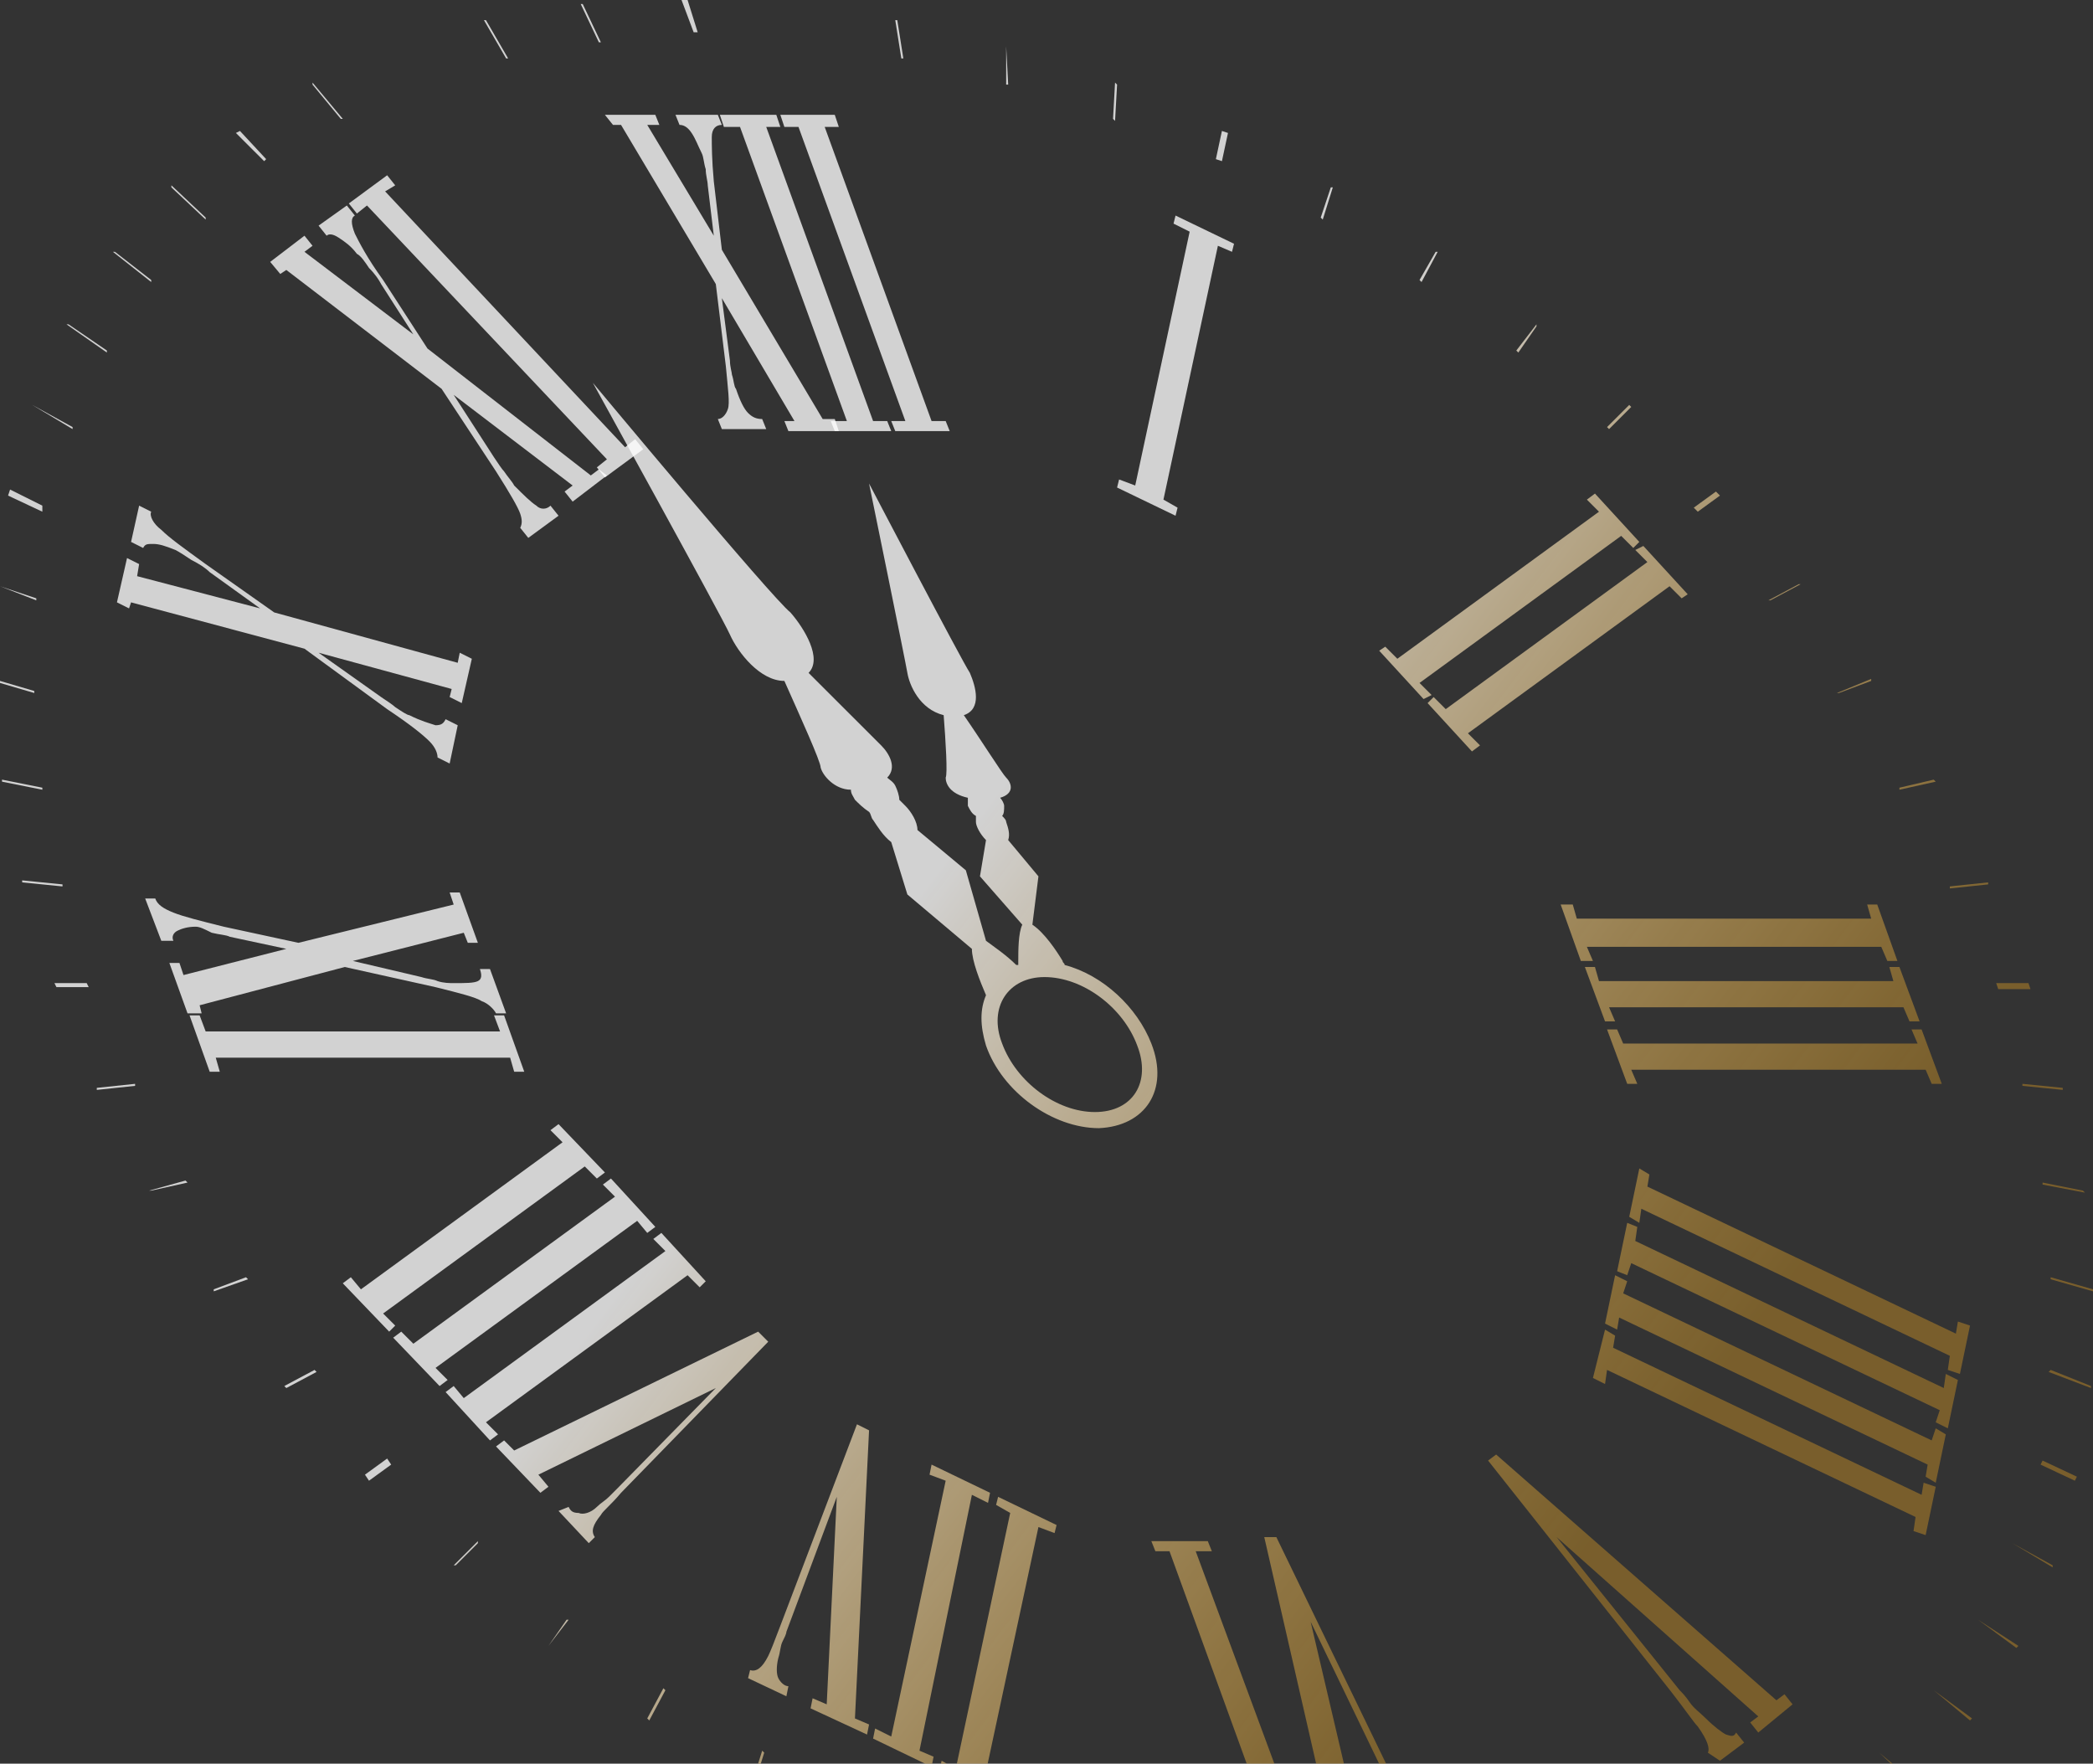 <svg width="699" height="589" viewBox="0 0 699 589" fill="none" xmlns="http://www.w3.org/2000/svg">
<rect x="0" y="0" width="699" height="589" fill="#333333" stroke="none"/>
<g clip-path="url(#clip0_255_3480)">
<path fill-rule="evenodd" clip-rule="evenodd" d="M570.379 585.337C571.052 583.992 570.379 581.301 567.012 576.591C565.665 575.245 562.971 571.209 558.257 565.153L496.977 487.781L499.67 485.763L593.275 567.845L595.968 565.826L598.662 569.19L587.214 578.609L584.52 575.245L587.214 573.227L519.873 513.348L560.951 564.481C561.624 565.153 562.971 566.499 564.318 568.517C565.665 570.536 567.685 571.881 569.705 573.9C572.399 576.591 575.092 578.609 576.439 579.282C578.459 579.955 579.133 579.955 579.806 578.609L582.5 581.973L574.419 588.029L570.379 585.337Z" fill="url(#paint0_linear_255_3480)" fill-opacity="0.78"/>
<path fill-rule="evenodd" clip-rule="evenodd" d="M280.139 143.98H263.303L261.957 140.616H265.324L241.081 99.575L243.775 120.431C243.775 122.45 244.448 124.468 244.448 125.141C245.121 127.16 245.121 129.178 245.795 129.851C247.142 133.888 248.488 136.579 249.835 137.924C251.182 139.27 252.529 139.943 254.549 139.943L255.896 143.307H241.081L239.734 139.943C241.081 139.943 242.428 138.597 243.101 136.579C243.775 134.56 243.101 129.851 242.428 122.45L239.061 94.865L207.41 41.714H204.717L202.023 38.35H218.858L220.205 41.714H216.165L238.387 78.718L236.367 61.898C236.367 60.552 235.694 58.534 235.694 56.515C235.02 54.497 235.02 52.478 234.347 51.133C233 48.442 232.327 46.423 230.98 44.405C229.633 42.386 228.286 41.714 226.939 41.714L225.592 38.35H239.734L241.081 41.714C239.061 41.714 237.714 43.059 237.714 45.751C237.714 48.442 237.714 53.151 238.387 60.552L241.081 83.427L274.751 139.943H278.792L280.139 143.98Z" fill="url(#paint1_linear_255_3480)" fill-opacity="0.78"/>
<path fill-rule="evenodd" clip-rule="evenodd" d="M157.578 220.006L154.211 234.808L150.171 232.789L150.844 230.098L106.399 217.988L127.275 232.789C129.295 234.135 131.315 235.481 131.988 236.153C134.009 237.499 136.029 238.845 136.702 238.845C140.743 240.863 143.436 241.536 145.457 242.209C147.477 242.209 148.15 241.536 148.824 240.19L152.864 242.209L150.171 254.992L146.13 252.973C146.13 251.628 145.457 249.609 143.436 247.591C141.416 245.573 137.376 242.209 129.295 236.826L101.685 216.642L43.772 201.168L43.098 203.186L39.058 201.168L42.425 186.366L46.465 188.384L45.792 192.421L86.87 203.186L70.035 191.076C68.688 189.73 66.668 188.384 63.974 187.039C61.954 185.693 59.934 184.348 58.587 183.675C55.22 182.329 53.199 181.656 51.179 181.656C49.159 181.656 48.486 181.656 47.812 183.002L43.772 180.984L46.465 168.873L50.506 170.892C49.832 172.237 51.179 174.928 53.873 176.947C56.566 179.638 61.28 183.002 68.688 188.384L91.584 204.532L152.864 221.352L153.538 217.988L157.578 220.006Z" fill="url(#paint2_linear_255_3480)" fill-opacity="0.78"/>
<path fill-rule="evenodd" clip-rule="evenodd" d="M297.647 143.98H278.792L277.445 140.616H282.832L247.142 42.386H241.754L240.408 38.35H259.263L260.61 42.386H255.896L291.587 140.616H296.301L297.647 143.98Z" fill="url(#paint3_linear_255_3480)" fill-opacity="0.78"/>
<path fill-rule="evenodd" clip-rule="evenodd" d="M202.697 158.781L191.249 167.528L188.555 164.164L191.249 162.145L151.517 131.869L164.986 152.726C166.332 154.744 167.679 156.763 168.353 157.436C169.699 159.454 171.046 160.8 171.72 162.145C175.087 165.509 177.107 167.528 179.127 168.873C180.474 170.219 182.494 170.219 183.841 168.873L186.535 172.237L176.434 179.638L173.74 176.274C174.413 174.928 174.413 173.583 173.74 171.564C173.066 169.546 170.373 164.836 165.659 157.436L147.477 129.851L95.624 90.155L93.604 91.501L90.237 87.464L101.685 78.718L104.379 82.082L101.685 84.1L138.049 111.685L127.275 94.865C126.601 93.519 125.254 91.501 123.234 89.483C121.887 87.464 120.54 85.446 119.194 84.773C117.173 82.082 115.153 80.736 113.133 79.391C111.113 78.045 109.766 78.045 109.092 78.718L106.399 75.354L115.827 68.626L118.52 71.99C117.173 72.663 117.173 74.681 118.52 78.045C119.867 80.736 122.561 86.119 127.948 93.519L142.763 116.395L197.309 158.781L200.003 156.763L202.697 158.781Z" fill="url(#paint4_linear_255_3480)" fill-opacity="0.78"/>
<path fill-rule="evenodd" clip-rule="evenodd" d="M214.818 150.035L202.023 159.454L199.329 156.09L202.697 153.399L122.561 68.626L119.194 71.317L116.5 67.953L129.295 58.534L131.988 61.898L128.621 63.916L208.757 149.362L212.124 146.671L214.818 150.035Z" fill="url(#paint5_linear_255_3480)" fill-opacity="0.78"/>
<path fill-rule="evenodd" clip-rule="evenodd" d="M317.176 143.98H298.994L297.647 140.616H302.361L266.671 42.386H261.957L260.61 38.35H278.792L280.139 42.386H275.425L311.116 140.616H315.829L317.176 143.98Z" fill="url(#paint6_linear_255_3480)" fill-opacity="0.78"/>
<path fill-rule="evenodd" clip-rule="evenodd" d="M475.428 233.462L460.613 217.315L462.633 215.969L466.673 220.006L534.014 170.892L529.974 166.855L532.668 164.836L547.483 180.984L545.462 183.002L541.422 178.965L474.081 228.08L478.121 232.117L475.428 233.462Z" fill="url(#paint7_linear_255_3480)" fill-opacity="0.78"/>
<path fill-rule="evenodd" clip-rule="evenodd" d="M491.59 250.955L476.775 234.808L478.795 232.789L482.835 236.826L550.176 187.712L546.136 183.675L548.829 182.329L563.644 198.476L561.624 199.822L557.584 195.785L490.243 244.9L494.283 248.937L491.59 250.955Z" fill="url(#paint8_linear_255_3480)" fill-opacity="0.78"/>
<path fill-rule="evenodd" clip-rule="evenodd" d="M392.598 172.237L373.069 162.818L373.743 160.127L379.13 162.145L397.312 77.372L391.925 74.681L392.598 71.99L412.127 81.409L411.454 84.1L406.74 82.082L388.558 166.855L393.272 169.546L392.598 172.237Z" fill="url(#paint9_linear_255_3480)" fill-opacity="0.78"/>
<path fill-rule="evenodd" clip-rule="evenodd" d="M403.373 514.693H384.517L385.864 518.057H390.578L426.269 616.286H421.555L422.902 619.65H441.757L440.41 616.286H435.697L399.332 518.057H404.72L403.373 514.693Z" fill="url(#paint10_linear_255_3480)" fill-opacity="0.78"/>
<path fill-rule="evenodd" clip-rule="evenodd" d="M479.468 616.286C477.448 616.286 475.428 613.595 472.734 608.885C472.061 607.54 470.04 603.503 466.673 596.775L426.269 513.348H422.228L445.798 616.286H441.757L443.104 619.65H461.286L459.939 616.286H455.225L437.717 541.605L464.653 597.448C465.327 598.121 466 599.466 466.673 601.485C467.347 603.503 468.02 605.521 469.367 607.54C470.714 610.904 470.714 613.595 470.04 614.941C469.367 616.286 468.694 616.959 467.347 616.286L468.694 619.65H480.815L479.468 616.286Z" fill="url(#paint11_linear_255_3480)" fill-opacity="0.78"/>
<path fill-rule="evenodd" clip-rule="evenodd" d="M641.76 343.802L648.494 361.967H645.127L643.107 357.258H544.789L546.809 361.967H543.442L536.708 343.802H540.075L542.095 348.511H640.413L638.393 343.802H641.76Z" fill="url(#paint12_linear_255_3480)" fill-opacity="0.78"/>
<path fill-rule="evenodd" clip-rule="evenodd" d="M634.353 322.945L641.087 341.11H637.72L635.699 336.401H537.381L539.402 341.11H536.035L529.301 322.945H532.668L534.014 327.654H632.332L630.985 322.945H634.353Z" fill="url(#paint13_linear_255_3480)" fill-opacity="0.78"/>
<path fill-rule="evenodd" clip-rule="evenodd" d="M626.945 302.088L633.679 320.926H630.312L628.292 316.217H529.974L531.994 320.926H527.954L521.22 302.088H525.26L526.607 306.798H624.925L623.578 302.088H626.945Z" fill="url(#paint14_linear_255_3480)" fill-opacity="0.78"/>
<path fill-rule="evenodd" clip-rule="evenodd" d="M544.116 406.372L547.483 390.225L550.85 392.243L550.176 396.28L653.208 445.395L653.881 441.358L657.922 442.703L654.555 458.851L650.514 457.505L651.188 452.796L548.156 403.681L547.483 408.391L544.116 406.372Z" fill="url(#paint15_linear_255_3480)" fill-opacity="0.78"/>
<path fill-rule="evenodd" clip-rule="evenodd" d="M540.075 424.538L543.442 408.391L546.809 409.736L546.136 414.446L649.168 463.56L649.841 458.851L653.881 460.869L650.514 477.016L646.474 474.998L647.821 470.961L544.789 421.847L543.442 425.883L540.075 424.538Z" fill="url(#paint16_linear_255_3480)" fill-opacity="0.78"/>
<path fill-rule="evenodd" clip-rule="evenodd" d="M536.035 442.031L539.402 425.883L543.442 427.902L542.095 431.939L645.127 481.053L646.474 477.016L649.841 479.035L646.474 495.182L643.107 493.164L643.78 489.127L540.749 440.012L540.075 444.049L536.035 442.031Z" fill="url(#paint17_linear_255_3480)" fill-opacity="0.78"/>
<path fill-rule="evenodd" clip-rule="evenodd" d="M531.994 460.196L536.035 444.049L539.402 446.067L538.728 450.104L641.76 499.219L642.434 495.182L646.474 496.528L643.107 512.675L639.066 511.329L639.74 506.62L536.708 457.505L536.035 462.215L531.994 460.196Z" fill="url(#paint18_linear_255_3480)" fill-opacity="0.78"/>
<path fill-rule="evenodd" clip-rule="evenodd" d="M168.353 339.092L175.087 357.93H171.72L170.373 353.221H72.055L73.402 357.93H70.035L63.301 339.092H66.668L68.688 344.474H167.006L164.986 339.092H168.353Z" fill="url(#paint19_linear_255_3480)" fill-opacity="0.78"/>
<path fill-rule="evenodd" clip-rule="evenodd" d="M153.538 298.051L159.598 314.871H156.231L154.884 311.507L117.847 320.926L140.743 326.309C142.763 326.982 144.783 326.982 146.13 327.654C148.15 328.327 150.171 328.327 151.517 328.327C155.558 328.327 158.251 328.327 159.598 327.654C160.945 326.982 160.945 325.636 160.272 323.618H163.639L169.026 338.419H165.659C164.986 337.074 162.965 335.055 160.945 334.382C158.925 333.037 153.538 331.691 145.457 329.673L115.153 322.945L66.668 335.728L67.341 338.419H62.627L56.566 321.599H59.934L61.28 325.636L95.624 316.89L76.769 312.853C75.422 312.18 73.402 312.18 70.708 311.507C68.014 310.162 66.668 309.489 65.321 309.489C62.627 309.489 60.607 310.162 59.26 310.834C57.913 311.507 57.24 312.853 57.913 314.198H53.873L48.486 300.07H51.853C52.526 302.088 54.546 303.434 57.913 304.779C61.28 306.125 66.668 307.47 74.749 309.489L99.665 314.871L151.517 302.088L150.171 298.051H153.538Z" fill="url(#paint20_linear_255_3480)" fill-opacity="0.78"/>
<path fill-rule="evenodd" clip-rule="evenodd" d="M202.023 391.571L186.535 375.423L183.841 377.442L187.881 381.479L120.54 430.593L117.173 426.556L114.48 428.575L129.968 444.722L131.988 442.704L127.948 438.667L195.289 389.552L199.329 393.589L202.023 391.571Z" fill="url(#paint21_linear_255_3480)" fill-opacity="0.78"/>
<path fill-rule="evenodd" clip-rule="evenodd" d="M218.858 409.736L204.043 393.589L201.35 395.607L205.39 399.644L138.049 448.759L134.009 444.722L131.315 446.74L146.803 462.888L149.497 460.869L145.457 456.832L212.798 407.718L216.165 411.755L218.858 409.736Z" fill="url(#paint22_linear_255_3480)" fill-opacity="0.78"/>
<path fill-rule="evenodd" clip-rule="evenodd" d="M235.694 427.902L220.879 411.755L218.185 413.773L222.225 417.81L154.884 466.924L151.517 462.888L148.824 464.906L163.639 481.053L166.332 479.035L162.292 474.998L229.633 425.883L233.673 429.92L235.694 427.902Z" fill="url(#paint23_linear_255_3480)" fill-opacity="0.78"/>
<path fill-rule="evenodd" clip-rule="evenodd" d="M198.656 513.348C197.309 511.329 197.983 509.311 200.676 505.947C201.35 504.601 204.043 502.583 207.41 498.546L256.569 448.086L253.202 444.722L171.72 484.417L168.353 481.053L165.659 483.072L180.474 498.546L183.168 496.528L179.801 492.491L239.061 463.56L206.064 497.2C205.39 497.873 204.717 498.546 203.37 499.892C202.023 501.237 200.676 501.91 199.329 503.256C197.309 505.274 194.616 505.947 193.269 505.274C191.249 505.274 190.575 504.601 189.902 503.256L186.535 504.601L196.636 515.366L198.656 513.348Z" fill="url(#paint24_linear_255_3480)" fill-opacity="0.78"/>
<path fill-rule="evenodd" clip-rule="evenodd" d="M333.338 499.892L352.867 509.311L352.194 512.002L346.806 509.984L328.624 594.757L334.012 597.448L333.338 600.139L313.809 590.72L314.483 588.029L319.197 590.72L337.379 505.274L332.665 502.583L333.338 499.892Z" fill="url(#paint25_linear_255_3480)" fill-opacity="0.78"/>
<path fill-rule="evenodd" clip-rule="evenodd" d="M311.116 489.127L330.645 498.546L329.971 501.91L324.584 499.219L307.075 584.665L311.789 586.683L311.116 590.047L291.587 580.628L292.26 577.264L297.647 579.955L315.829 494.509L310.442 492.491L311.116 489.127Z" fill="url(#paint26_linear_255_3480)" fill-opacity="0.78"/>
<path fill-rule="evenodd" clip-rule="evenodd" d="M250.509 557.753C252.529 558.425 254.549 557.08 256.569 553.043C257.243 551.697 258.59 548.333 260.61 542.951L286.199 475.671L290.24 477.689L285.526 573.9L290.24 575.918L289.566 579.282L270.711 570.536L271.384 567.172L276.098 569.19L279.465 499.892L262.63 544.969C262.63 545.642 261.957 546.988 261.283 548.333C260.61 549.679 260.61 551.697 259.936 553.716C259.263 556.407 259.263 559.098 259.936 560.444C260.61 561.789 261.957 563.135 263.303 563.135L262.63 566.499L249.835 560.444L250.509 557.753Z" fill="url(#paint27_linear_255_3480)" fill-opacity="0.78"/>
<path d="M200.676 14.129H200.003L193.942 1.346H194.616L200.676 14.129Z" fill="url(#paint28_linear_255_3480)" fill-opacity="0.78"/>
<path d="M169.699 19.511H169.026L161.618 6.728H162.292L169.699 19.511Z" fill="url(#paint29_linear_255_3480)" fill-opacity="0.78"/>
<path d="M114.48 39.695H113.806L104.379 28.258V27.585L114.48 39.695Z" fill="url(#paint30_linear_255_3480)" fill-opacity="0.78"/>
<path d="M68.688 72.663V73.335L57.24 62.571V61.898L68.688 72.663Z" fill="url(#paint31_linear_255_3480)" fill-opacity="0.78"/>
<path d="M50.506 93.519V94.192L37.711 84.1H38.384L50.506 93.519Z" fill="url(#paint32_linear_255_3480)" fill-opacity="0.78"/>
<path d="M35.691 117.067V117.74L22.223 108.321H22.896L35.691 117.067Z" fill="url(#paint33_linear_255_3480)" fill-opacity="0.78"/>
<path d="M24.243 142.634V143.307L10.775 135.233L24.243 142.634Z" fill="url(#paint34_linear_255_3480)" fill-opacity="0.78"/>
<path d="M0 195.785L12.121 200.495V199.822L0 195.785Z" fill="url(#paint35_linear_255_3480)" fill-opacity="0.78"/>
<path d="M0 228.08L11.448 231.444V230.771L0 227.407V228.08Z" fill="url(#paint36_linear_255_3480)" fill-opacity="0.78"/>
<path d="M14.142 263.065V263.738L0.673 261.047V260.374L14.142 263.065Z" fill="url(#paint37_linear_255_3480)" fill-opacity="0.78"/>
<path d="M20.876 295.36V296.033L7.408 294.687V294.014L20.876 295.36Z" fill="url(#paint38_linear_255_3480)" fill-opacity="0.78"/>
<path d="M45.118 361.967V362.64L32.324 363.986V363.313L45.118 361.967Z" fill="url(#paint39_linear_255_3480)" fill-opacity="0.78"/>
<path d="M61.954 394.262L62.627 394.935L50.506 397.626H49.832L61.954 394.262Z" fill="url(#paint40_linear_255_3480)" fill-opacity="0.78"/>
<path d="M82.156 426.556L82.829 427.229L71.382 431.266V430.593L82.156 426.556Z" fill="url(#paint41_linear_255_3480)" fill-opacity="0.78"/>
<path d="M105.052 457.505L105.725 458.178L95.624 463.56L94.951 462.888L105.052 457.505Z" fill="url(#paint42_linear_255_3480)" fill-opacity="0.78"/>
<path d="M159.598 514.693V515.366L152.191 522.767H151.517L159.598 514.693Z" fill="url(#paint43_linear_255_3480)" fill-opacity="0.78"/>
<path d="M189.228 540.933H189.902L183.168 549.679L189.228 540.933Z" fill="url(#paint44_linear_255_3480)" fill-opacity="0.78"/>
<path d="M221.552 563.808L222.225 564.481L216.838 574.573L216.165 573.9L221.552 563.808Z" fill="url(#paint45_linear_255_3480)" fill-opacity="0.78"/>
<path d="M254.549 584.665L255.223 585.337L251.855 596.102L251.182 595.429L254.549 584.665Z" fill="url(#paint46_linear_255_3480)" fill-opacity="0.78"/>
<path d="M323.91 618.305H324.584L323.91 630.415H323.237L323.91 618.305Z" fill="url(#paint47_linear_255_3480)" fill-opacity="0.78"/>
<path d="M359.601 629.742L360.275 630.415L360.948 642.526H360.275L359.601 629.742Z" fill="url(#paint48_linear_255_3480)" fill-opacity="0.78"/>
<path d="M394.618 638.489H395.292L397.312 651.945L396.639 651.272L394.618 638.489Z" fill="url(#paint49_linear_255_3480)" fill-opacity="0.78"/>
<path d="M429.636 643.871L433.676 657.327L433.003 656.654L429.636 643.871Z" fill="url(#paint50_linear_255_3480)" fill-opacity="0.78"/>
<path d="M495.63 643.871H496.303L502.364 657.327H501.691L495.63 643.871Z" fill="url(#paint51_linear_255_3480)" fill-opacity="0.78"/>
<path d="M526.607 639.161L527.28 638.489L534.688 651.272L534.014 651.945L526.607 639.161Z" fill="url(#paint52_linear_255_3480)" fill-opacity="0.78"/>
<path d="M555.564 630.415H556.237L564.318 642.526L555.564 630.415Z" fill="url(#paint53_linear_255_3480)" fill-opacity="0.78"/>
<path d="M581.827 618.305H582.5L592.601 630.415H591.928L581.827 618.305Z" fill="url(#paint54_linear_255_3480)" fill-opacity="0.78"/>
<path d="M627.618 585.337L639.74 595.429L639.066 596.102L627.618 585.337Z" fill="url(#paint55_linear_255_3480)" fill-opacity="0.78"/>
<path d="M645.801 564.481L658.595 573.9L657.922 574.573L645.801 564.481Z" fill="url(#paint56_linear_255_3480)" fill-opacity="0.78"/>
<path d="M660.615 540.933L674.084 549.679L673.41 550.352L660.615 540.933Z" fill="url(#paint57_linear_255_3480)" fill-opacity="0.78"/>
<path d="M672.064 515.366L685.532 522.767V523.44L672.064 515.366Z" fill="url(#paint58_linear_255_3480)" fill-opacity="0.78"/>
<path d="M684.185 458.178L684.858 457.505L698.327 462.888V463.56L684.185 458.178Z" fill="url(#paint59_linear_255_3480)" fill-opacity="0.78"/>
<path d="M684.858 427.229V426.556L699 430.593V431.266L684.858 427.229Z" fill="url(#paint60_linear_255_3480)" fill-opacity="0.78"/>
<path d="M682.165 395.607V394.935L695.633 397.626L696.306 398.299L682.165 395.607Z" fill="url(#paint61_linear_255_3480)" fill-opacity="0.78"/>
<path d="M675.431 362.64V361.967L688.899 363.313V363.986L675.431 362.64Z" fill="url(#paint62_linear_255_3480)" fill-opacity="0.78"/>
<path d="M651.188 296.706V296.033L663.983 294.687V295.36L651.188 296.706Z" fill="url(#paint63_linear_255_3480)" fill-opacity="0.78"/>
<path d="M634.353 263.738V263.065L645.801 260.374L646.474 261.047L634.353 263.738Z" fill="url(#paint64_linear_255_3480)" fill-opacity="0.78"/>
<path d="M614.15 231.444H613.477L624.925 226.734V227.407L614.15 231.444Z" fill="url(#paint65_linear_255_3480)" fill-opacity="0.78"/>
<path d="M591.254 200.495H590.581L600.682 195.112H601.355L591.254 200.495Z" fill="url(#paint66_linear_255_3480)" fill-opacity="0.78"/>
<path d="M537.382 143.307L536.708 142.634L544.116 135.233L544.789 135.906L537.382 143.307Z" fill="url(#paint67_linear_255_3480)" fill-opacity="0.78"/>
<path d="M507.078 117.74L506.405 117.067L513.139 108.321V108.994L507.078 117.74Z" fill="url(#paint68_linear_255_3480)" fill-opacity="0.78"/>
<path d="M474.754 94.192L474.081 93.519L479.468 84.1H480.142L474.754 94.192Z" fill="url(#paint69_linear_255_3480)" fill-opacity="0.78"/>
<path d="M441.757 73.335L441.084 72.663L444.451 62.571H445.124L441.757 73.335Z" fill="url(#paint70_linear_255_3480)" fill-opacity="0.78"/>
<path d="M372.396 40.368L371.723 39.695L372.396 27.585L373.069 28.258L372.396 40.368Z" fill="url(#paint71_linear_255_3480)" fill-opacity="0.78"/>
<path d="M336.705 28.258H336.032V15.474L336.705 28.258Z" fill="url(#paint72_linear_255_3480)" fill-opacity="0.78"/>
<path d="M301.688 19.511H301.014L298.994 6.728H299.668L301.688 19.511Z" fill="url(#paint73_linear_255_3480)" fill-opacity="0.78"/>
<path d="M233 10.765H231.653L227.613 0H229.633L233 10.765Z" fill="url(#paint74_linear_255_3480)" fill-opacity="0.78"/>
<path d="M88.89 53.151L88.217 53.824L78.789 44.405L80.136 43.732L88.89 53.151Z" fill="url(#paint75_linear_255_3480)" fill-opacity="0.78"/>
<path d="M14.142 168.873V170.892L2.694 165.509L3.367 163.491L14.142 168.873Z" fill="url(#paint76_linear_255_3480)" fill-opacity="0.78"/>
<path d="M28.957 328.327L29.63 329.673H18.855L18.182 328.327H28.957Z" fill="url(#paint77_linear_255_3480)" fill-opacity="0.78"/>
<path d="M129.295 487.108L130.642 489.127L123.234 494.509L121.887 492.491L129.295 487.108Z" fill="url(#paint78_linear_255_3480)" fill-opacity="0.78"/>
<path d="M288.22 604.176L290.24 604.849L288.22 614.268L286.199 613.595L288.22 604.176Z" fill="url(#paint79_linear_255_3480)" fill-opacity="0.78"/>
<path d="M462.633 647.235H464.653L468.694 658H466.673L462.633 647.235Z" fill="url(#paint80_linear_255_3480)" fill-opacity="0.78"/>
<path d="M606.743 605.521L608.09 604.176L617.517 613.595L616.17 614.941L606.743 605.521Z" fill="url(#paint81_linear_255_3480)" fill-opacity="0.78"/>
<path d="M681.491 489.127L682.165 487.781L693.613 493.164L692.939 494.509L681.491 489.127Z" fill="url(#paint82_linear_255_3480)" fill-opacity="0.78"/>
<path d="M667.35 330.346L666.676 328.327H677.451L678.124 330.346H667.35Z" fill="url(#paint83_linear_255_3480)" fill-opacity="0.78"/>
<path d="M567.012 170.892L565.665 169.546L573.072 164.164L574.419 165.509L567.012 170.892Z" fill="url(#paint84_linear_255_3480)" fill-opacity="0.78"/>
<path d="M408.087 53.824L406.066 53.151L408.087 43.732L410.107 44.405L408.087 53.824Z" fill="url(#paint85_linear_255_3480)" fill-opacity="0.78"/>
<path d="M384.517 348.511C379.803 336.401 368.355 325.636 355.561 322.272C355.561 321.599 354.887 321.599 354.887 320.926C352.867 317.562 348.827 311.507 344.786 308.816L346.806 292.669L336.705 280.558C337.379 278.54 336.705 276.521 336.032 274.503C336.032 273.83 335.358 273.157 334.685 272.485C335.358 271.812 335.358 270.466 335.358 269.121C335.358 268.448 334.685 267.102 334.012 266.429C338.725 265.084 338.052 261.72 336.032 259.701C334.685 258.356 327.951 247.591 321.89 238.845C327.951 236.826 325.931 229.425 323.91 224.716C321.217 220.679 290.24 161.472 290.24 161.472C290.24 161.472 302.361 220.679 303.035 224.716C303.708 228.753 307.075 236.826 315.156 238.845C315.829 247.591 316.503 258.356 315.829 259.701C315.829 261.72 317.176 265.084 323.237 266.429C323.237 267.102 323.237 267.775 323.237 269.121C323.91 270.466 324.584 271.812 325.931 272.485C325.931 273.157 325.931 273.83 325.931 274.503C325.931 275.849 327.277 278.54 329.298 280.558L327.277 292.669L341.419 308.816C340.072 311.507 340.072 317.562 340.072 320.926C340.072 321.599 340.072 321.599 340.072 322.272H339.399C336.032 318.908 331.991 316.217 329.298 314.198L322.564 290.65L306.402 277.194C306.402 274.503 304.382 271.139 302.361 269.121C301.688 268.448 301.014 267.775 300.341 267.102C300.341 265.757 299.668 263.738 298.994 262.393C298.321 261.047 296.974 260.374 296.301 259.701C299.668 256.337 296.974 251.628 294.28 248.937C292.934 247.591 280.139 234.808 270.038 224.716C274.751 220.006 268.691 209.914 263.977 204.532C257.916 199.822 197.983 127.832 197.983 127.832C197.983 127.832 241.081 205.877 243.775 211.932C246.468 217.988 253.876 227.407 261.957 227.407C267.344 239.517 274.078 254.319 274.078 256.337C274.751 259.029 278.792 263.738 284.179 263.738C284.179 265.084 284.853 265.757 285.526 267.102C286.873 268.448 288.22 269.793 290.24 271.139C290.913 271.812 290.913 273.157 291.587 273.83C292.934 275.849 294.954 279.213 297.647 281.231L303.035 298.724L324.584 316.89C324.584 320.926 327.277 327.654 329.298 332.364C327.277 337.074 327.277 342.456 329.298 349.184C334.685 364.658 351.52 376.769 367.009 376.769C382.497 376.096 390.578 363.986 384.517 348.511ZM365.662 371.386C352.867 371.386 339.399 361.294 334.685 348.511C329.971 336.401 336.705 326.309 348.827 326.309C361.621 326.309 375.09 336.401 379.803 349.184C384.517 361.294 378.457 371.386 365.662 371.386Z" fill="url(#paint86_linear_255_3480)" fill-opacity="0.78"/>
</g>
<defs>
<linearGradient id="paint0_linear_255_3480" x1="238.5" y1="389.5" x2="484.5" y2="576" gradientUnits="userSpaceOnUse">
<stop stop-color="white"/>
<stop offset="1" stop-color="#FFB320" stop-opacity="0.44"/>
</linearGradient>
<linearGradient id="paint1_linear_255_3480" x1="238.5" y1="389.5" x2="484.5" y2="576" gradientUnits="userSpaceOnUse">
<stop stop-color="white"/>
<stop offset="1" stop-color="#FFB320" stop-opacity="0.44"/>
</linearGradient>
<linearGradient id="paint2_linear_255_3480" x1="238.5" y1="389.5" x2="484.5" y2="576" gradientUnits="userSpaceOnUse">
<stop stop-color="white"/>
<stop offset="1" stop-color="#FFB320" stop-opacity="0.44"/>
</linearGradient>
<linearGradient id="paint3_linear_255_3480" x1="238.5" y1="389.5" x2="484.5" y2="576" gradientUnits="userSpaceOnUse">
<stop stop-color="white"/>
<stop offset="1" stop-color="#FFB320" stop-opacity="0.44"/>
</linearGradient>
<linearGradient id="paint4_linear_255_3480" x1="238.5" y1="389.5" x2="484.5" y2="576" gradientUnits="userSpaceOnUse">
<stop stop-color="white"/>
<stop offset="1" stop-color="#FFB320" stop-opacity="0.44"/>
</linearGradient>
<linearGradient id="paint5_linear_255_3480" x1="238.5" y1="389.5" x2="484.5" y2="576" gradientUnits="userSpaceOnUse">
<stop stop-color="white"/>
<stop offset="1" stop-color="#FFB320" stop-opacity="0.44"/>
</linearGradient>
<linearGradient id="paint6_linear_255_3480" x1="238.5" y1="389.5" x2="484.5" y2="576" gradientUnits="userSpaceOnUse">
<stop stop-color="white"/>
<stop offset="1" stop-color="#FFB320" stop-opacity="0.44"/>
</linearGradient>
<linearGradient id="paint7_linear_255_3480" x1="238.5" y1="389.5" x2="484.5" y2="576" gradientUnits="userSpaceOnUse">
<stop stop-color="white"/>
<stop offset="1" stop-color="#FFB320" stop-opacity="0.44"/>
</linearGradient>
<linearGradient id="paint8_linear_255_3480" x1="238.5" y1="389.5" x2="484.5" y2="576" gradientUnits="userSpaceOnUse">
<stop stop-color="white"/>
<stop offset="1" stop-color="#FFB320" stop-opacity="0.44"/>
</linearGradient>
<linearGradient id="paint9_linear_255_3480" x1="238.5" y1="389.5" x2="484.5" y2="576" gradientUnits="userSpaceOnUse">
<stop stop-color="white"/>
<stop offset="1" stop-color="#FFB320" stop-opacity="0.44"/>
</linearGradient>
<linearGradient id="paint10_linear_255_3480" x1="238.5" y1="389.5" x2="484.5" y2="576" gradientUnits="userSpaceOnUse">
<stop stop-color="white"/>
<stop offset="1" stop-color="#FFB320" stop-opacity="0.44"/>
</linearGradient>
<linearGradient id="paint11_linear_255_3480" x1="238.5" y1="389.5" x2="484.5" y2="576" gradientUnits="userSpaceOnUse">
<stop stop-color="white"/>
<stop offset="1" stop-color="#FFB320" stop-opacity="0.44"/>
</linearGradient>
<linearGradient id="paint12_linear_255_3480" x1="238.5" y1="389.5" x2="484.5" y2="576" gradientUnits="userSpaceOnUse">
<stop stop-color="white"/>
<stop offset="1" stop-color="#FFB320" stop-opacity="0.44"/>
</linearGradient>
<linearGradient id="paint13_linear_255_3480" x1="238.5" y1="389.5" x2="484.5" y2="576" gradientUnits="userSpaceOnUse">
<stop stop-color="white"/>
<stop offset="1" stop-color="#FFB320" stop-opacity="0.44"/>
</linearGradient>
<linearGradient id="paint14_linear_255_3480" x1="238.5" y1="389.5" x2="484.5" y2="576" gradientUnits="userSpaceOnUse">
<stop stop-color="white"/>
<stop offset="1" stop-color="#FFB320" stop-opacity="0.44"/>
</linearGradient>
<linearGradient id="paint15_linear_255_3480" x1="238.5" y1="389.5" x2="484.5" y2="576" gradientUnits="userSpaceOnUse">
<stop stop-color="white"/>
<stop offset="1" stop-color="#FFB320" stop-opacity="0.44"/>
</linearGradient>
<linearGradient id="paint16_linear_255_3480" x1="238.5" y1="389.5" x2="484.5" y2="576" gradientUnits="userSpaceOnUse">
<stop stop-color="white"/>
<stop offset="1" stop-color="#FFB320" stop-opacity="0.44"/>
</linearGradient>
<linearGradient id="paint17_linear_255_3480" x1="238.5" y1="389.5" x2="484.5" y2="576" gradientUnits="userSpaceOnUse">
<stop stop-color="white"/>
<stop offset="1" stop-color="#FFB320" stop-opacity="0.44"/>
</linearGradient>
<linearGradient id="paint18_linear_255_3480" x1="238.5" y1="389.5" x2="484.5" y2="576" gradientUnits="userSpaceOnUse">
<stop stop-color="white"/>
<stop offset="1" stop-color="#FFB320" stop-opacity="0.44"/>
</linearGradient>
<linearGradient id="paint19_linear_255_3480" x1="238.5" y1="389.5" x2="484.5" y2="576" gradientUnits="userSpaceOnUse">
<stop stop-color="white"/>
<stop offset="1" stop-color="#FFB320" stop-opacity="0.44"/>
</linearGradient>
<linearGradient id="paint20_linear_255_3480" x1="238.5" y1="389.5" x2="484.5" y2="576" gradientUnits="userSpaceOnUse">
<stop stop-color="white"/>
<stop offset="1" stop-color="#FFB320" stop-opacity="0.44"/>
</linearGradient>
<linearGradient id="paint21_linear_255_3480" x1="238.5" y1="389.5" x2="484.5" y2="576" gradientUnits="userSpaceOnUse">
<stop stop-color="white"/>
<stop offset="1" stop-color="#FFB320" stop-opacity="0.44"/>
</linearGradient>
<linearGradient id="paint22_linear_255_3480" x1="238.5" y1="389.5" x2="484.5" y2="576" gradientUnits="userSpaceOnUse">
<stop stop-color="white"/>
<stop offset="1" stop-color="#FFB320" stop-opacity="0.44"/>
</linearGradient>
<linearGradient id="paint23_linear_255_3480" x1="238.5" y1="389.5" x2="484.5" y2="576" gradientUnits="userSpaceOnUse">
<stop stop-color="white"/>
<stop offset="1" stop-color="#FFB320" stop-opacity="0.44"/>
</linearGradient>
<linearGradient id="paint24_linear_255_3480" x1="238.5" y1="389.5" x2="484.5" y2="576" gradientUnits="userSpaceOnUse">
<stop stop-color="white"/>
<stop offset="1" stop-color="#FFB320" stop-opacity="0.44"/>
</linearGradient>
<linearGradient id="paint25_linear_255_3480" x1="238.5" y1="389.5" x2="484.5" y2="576" gradientUnits="userSpaceOnUse">
<stop stop-color="white"/>
<stop offset="1" stop-color="#FFB320" stop-opacity="0.44"/>
</linearGradient>
<linearGradient id="paint26_linear_255_3480" x1="238.5" y1="389.5" x2="484.5" y2="576" gradientUnits="userSpaceOnUse">
<stop stop-color="white"/>
<stop offset="1" stop-color="#FFB320" stop-opacity="0.44"/>
</linearGradient>
<linearGradient id="paint27_linear_255_3480" x1="238.5" y1="389.5" x2="484.5" y2="576" gradientUnits="userSpaceOnUse">
<stop stop-color="white"/>
<stop offset="1" stop-color="#FFB320" stop-opacity="0.44"/>
</linearGradient>
<linearGradient id="paint28_linear_255_3480" x1="238.5" y1="389.5" x2="484.5" y2="576" gradientUnits="userSpaceOnUse">
<stop stop-color="white"/>
<stop offset="1" stop-color="#FFB320" stop-opacity="0.44"/>
</linearGradient>
<linearGradient id="paint29_linear_255_3480" x1="238.5" y1="389.5" x2="484.5" y2="576" gradientUnits="userSpaceOnUse">
<stop stop-color="white"/>
<stop offset="1" stop-color="#FFB320" stop-opacity="0.44"/>
</linearGradient>
<linearGradient id="paint30_linear_255_3480" x1="238.5" y1="389.5" x2="484.5" y2="576" gradientUnits="userSpaceOnUse">
<stop stop-color="white"/>
<stop offset="1" stop-color="#FFB320" stop-opacity="0.44"/>
</linearGradient>
<linearGradient id="paint31_linear_255_3480" x1="238.5" y1="389.5" x2="484.5" y2="576" gradientUnits="userSpaceOnUse">
<stop stop-color="white"/>
<stop offset="1" stop-color="#FFB320" stop-opacity="0.44"/>
</linearGradient>
<linearGradient id="paint32_linear_255_3480" x1="238.5" y1="389.5" x2="484.5" y2="576" gradientUnits="userSpaceOnUse">
<stop stop-color="white"/>
<stop offset="1" stop-color="#FFB320" stop-opacity="0.44"/>
</linearGradient>
<linearGradient id="paint33_linear_255_3480" x1="238.5" y1="389.5" x2="484.5" y2="576" gradientUnits="userSpaceOnUse">
<stop stop-color="white"/>
<stop offset="1" stop-color="#FFB320" stop-opacity="0.44"/>
</linearGradient>
<linearGradient id="paint34_linear_255_3480" x1="238.5" y1="389.5" x2="484.5" y2="576" gradientUnits="userSpaceOnUse">
<stop stop-color="white"/>
<stop offset="1" stop-color="#FFB320" stop-opacity="0.44"/>
</linearGradient>
<linearGradient id="paint35_linear_255_3480" x1="238.5" y1="389.5" x2="484.5" y2="576" gradientUnits="userSpaceOnUse">
<stop stop-color="white"/>
<stop offset="1" stop-color="#FFB320" stop-opacity="0.44"/>
</linearGradient>
<linearGradient id="paint36_linear_255_3480" x1="238.5" y1="389.5" x2="484.5" y2="576" gradientUnits="userSpaceOnUse">
<stop stop-color="white"/>
<stop offset="1" stop-color="#FFB320" stop-opacity="0.44"/>
</linearGradient>
<linearGradient id="paint37_linear_255_3480" x1="238.5" y1="389.5" x2="484.5" y2="576" gradientUnits="userSpaceOnUse">
<stop stop-color="white"/>
<stop offset="1" stop-color="#FFB320" stop-opacity="0.44"/>
</linearGradient>
<linearGradient id="paint38_linear_255_3480" x1="238.5" y1="389.5" x2="484.5" y2="576" gradientUnits="userSpaceOnUse">
<stop stop-color="white"/>
<stop offset="1" stop-color="#FFB320" stop-opacity="0.44"/>
</linearGradient>
<linearGradient id="paint39_linear_255_3480" x1="238.5" y1="389.5" x2="484.5" y2="576" gradientUnits="userSpaceOnUse">
<stop stop-color="white"/>
<stop offset="1" stop-color="#FFB320" stop-opacity="0.44"/>
</linearGradient>
<linearGradient id="paint40_linear_255_3480" x1="238.5" y1="389.5" x2="484.5" y2="576" gradientUnits="userSpaceOnUse">
<stop stop-color="white"/>
<stop offset="1" stop-color="#FFB320" stop-opacity="0.44"/>
</linearGradient>
<linearGradient id="paint41_linear_255_3480" x1="238.5" y1="389.5" x2="484.5" y2="576" gradientUnits="userSpaceOnUse">
<stop stop-color="white"/>
<stop offset="1" stop-color="#FFB320" stop-opacity="0.44"/>
</linearGradient>
<linearGradient id="paint42_linear_255_3480" x1="238.5" y1="389.5" x2="484.5" y2="576" gradientUnits="userSpaceOnUse">
<stop stop-color="white"/>
<stop offset="1" stop-color="#FFB320" stop-opacity="0.44"/>
</linearGradient>
<linearGradient id="paint43_linear_255_3480" x1="238.5" y1="389.5" x2="484.5" y2="576" gradientUnits="userSpaceOnUse">
<stop stop-color="white"/>
<stop offset="1" stop-color="#FFB320" stop-opacity="0.44"/>
</linearGradient>
<linearGradient id="paint44_linear_255_3480" x1="238.5" y1="389.5" x2="484.5" y2="576" gradientUnits="userSpaceOnUse">
<stop stop-color="white"/>
<stop offset="1" stop-color="#FFB320" stop-opacity="0.44"/>
</linearGradient>
<linearGradient id="paint45_linear_255_3480" x1="238.5" y1="389.5" x2="484.5" y2="576" gradientUnits="userSpaceOnUse">
<stop stop-color="white"/>
<stop offset="1" stop-color="#FFB320" stop-opacity="0.44"/>
</linearGradient>
<linearGradient id="paint46_linear_255_3480" x1="238.5" y1="389.5" x2="484.5" y2="576" gradientUnits="userSpaceOnUse">
<stop stop-color="white"/>
<stop offset="1" stop-color="#FFB320" stop-opacity="0.44"/>
</linearGradient>
<linearGradient id="paint47_linear_255_3480" x1="238.5" y1="389.5" x2="484.5" y2="576" gradientUnits="userSpaceOnUse">
<stop stop-color="white"/>
<stop offset="1" stop-color="#FFB320" stop-opacity="0.44"/>
</linearGradient>
<linearGradient id="paint48_linear_255_3480" x1="238.5" y1="389.5" x2="484.5" y2="576" gradientUnits="userSpaceOnUse">
<stop stop-color="white"/>
<stop offset="1" stop-color="#FFB320" stop-opacity="0.44"/>
</linearGradient>
<linearGradient id="paint49_linear_255_3480" x1="238.5" y1="389.5" x2="484.5" y2="576" gradientUnits="userSpaceOnUse">
<stop stop-color="white"/>
<stop offset="1" stop-color="#FFB320" stop-opacity="0.44"/>
</linearGradient>
<linearGradient id="paint50_linear_255_3480" x1="238.5" y1="389.5" x2="484.5" y2="576" gradientUnits="userSpaceOnUse">
<stop stop-color="white"/>
<stop offset="1" stop-color="#FFB320" stop-opacity="0.44"/>
</linearGradient>
<linearGradient id="paint51_linear_255_3480" x1="238.5" y1="389.5" x2="484.5" y2="576" gradientUnits="userSpaceOnUse">
<stop stop-color="white"/>
<stop offset="1" stop-color="#FFB320" stop-opacity="0.44"/>
</linearGradient>
<linearGradient id="paint52_linear_255_3480" x1="238.5" y1="389.5" x2="484.5" y2="576" gradientUnits="userSpaceOnUse">
<stop stop-color="white"/>
<stop offset="1" stop-color="#FFB320" stop-opacity="0.44"/>
</linearGradient>
<linearGradient id="paint53_linear_255_3480" x1="238.5" y1="389.5" x2="484.5" y2="576" gradientUnits="userSpaceOnUse">
<stop stop-color="white"/>
<stop offset="1" stop-color="#FFB320" stop-opacity="0.44"/>
</linearGradient>
<linearGradient id="paint54_linear_255_3480" x1="238.5" y1="389.5" x2="484.5" y2="576" gradientUnits="userSpaceOnUse">
<stop stop-color="white"/>
<stop offset="1" stop-color="#FFB320" stop-opacity="0.44"/>
</linearGradient>
<linearGradient id="paint55_linear_255_3480" x1="238.5" y1="389.5" x2="484.5" y2="576" gradientUnits="userSpaceOnUse">
<stop stop-color="white"/>
<stop offset="1" stop-color="#FFB320" stop-opacity="0.44"/>
</linearGradient>
<linearGradient id="paint56_linear_255_3480" x1="238.5" y1="389.5" x2="484.5" y2="576" gradientUnits="userSpaceOnUse">
<stop stop-color="white"/>
<stop offset="1" stop-color="#FFB320" stop-opacity="0.44"/>
</linearGradient>
<linearGradient id="paint57_linear_255_3480" x1="238.5" y1="389.5" x2="484.5" y2="576" gradientUnits="userSpaceOnUse">
<stop stop-color="white"/>
<stop offset="1" stop-color="#FFB320" stop-opacity="0.44"/>
</linearGradient>
<linearGradient id="paint58_linear_255_3480" x1="238.5" y1="389.5" x2="484.5" y2="576" gradientUnits="userSpaceOnUse">
<stop stop-color="white"/>
<stop offset="1" stop-color="#FFB320" stop-opacity="0.44"/>
</linearGradient>
<linearGradient id="paint59_linear_255_3480" x1="238.5" y1="389.5" x2="484.5" y2="576" gradientUnits="userSpaceOnUse">
<stop stop-color="white"/>
<stop offset="1" stop-color="#FFB320" stop-opacity="0.44"/>
</linearGradient>
<linearGradient id="paint60_linear_255_3480" x1="238.5" y1="389.5" x2="484.5" y2="576" gradientUnits="userSpaceOnUse">
<stop stop-color="white"/>
<stop offset="1" stop-color="#FFB320" stop-opacity="0.44"/>
</linearGradient>
<linearGradient id="paint61_linear_255_3480" x1="238.5" y1="389.5" x2="484.5" y2="576" gradientUnits="userSpaceOnUse">
<stop stop-color="white"/>
<stop offset="1" stop-color="#FFB320" stop-opacity="0.44"/>
</linearGradient>
<linearGradient id="paint62_linear_255_3480" x1="238.5" y1="389.5" x2="484.5" y2="576" gradientUnits="userSpaceOnUse">
<stop stop-color="white"/>
<stop offset="1" stop-color="#FFB320" stop-opacity="0.44"/>
</linearGradient>
<linearGradient id="paint63_linear_255_3480" x1="238.5" y1="389.5" x2="484.5" y2="576" gradientUnits="userSpaceOnUse">
<stop stop-color="white"/>
<stop offset="1" stop-color="#FFB320" stop-opacity="0.44"/>
</linearGradient>
<linearGradient id="paint64_linear_255_3480" x1="238.5" y1="389.5" x2="484.5" y2="576" gradientUnits="userSpaceOnUse">
<stop stop-color="white"/>
<stop offset="1" stop-color="#FFB320" stop-opacity="0.44"/>
</linearGradient>
<linearGradient id="paint65_linear_255_3480" x1="238.5" y1="389.5" x2="484.5" y2="576" gradientUnits="userSpaceOnUse">
<stop stop-color="white"/>
<stop offset="1" stop-color="#FFB320" stop-opacity="0.44"/>
</linearGradient>
<linearGradient id="paint66_linear_255_3480" x1="238.5" y1="389.5" x2="484.5" y2="576" gradientUnits="userSpaceOnUse">
<stop stop-color="white"/>
<stop offset="1" stop-color="#FFB320" stop-opacity="0.44"/>
</linearGradient>
<linearGradient id="paint67_linear_255_3480" x1="238.5" y1="389.5" x2="484.5" y2="576" gradientUnits="userSpaceOnUse">
<stop stop-color="white"/>
<stop offset="1" stop-color="#FFB320" stop-opacity="0.44"/>
</linearGradient>
<linearGradient id="paint68_linear_255_3480" x1="238.5" y1="389.5" x2="484.5" y2="576" gradientUnits="userSpaceOnUse">
<stop stop-color="white"/>
<stop offset="1" stop-color="#FFB320" stop-opacity="0.44"/>
</linearGradient>
<linearGradient id="paint69_linear_255_3480" x1="238.5" y1="389.5" x2="484.5" y2="576" gradientUnits="userSpaceOnUse">
<stop stop-color="white"/>
<stop offset="1" stop-color="#FFB320" stop-opacity="0.44"/>
</linearGradient>
<linearGradient id="paint70_linear_255_3480" x1="238.5" y1="389.5" x2="484.5" y2="576" gradientUnits="userSpaceOnUse">
<stop stop-color="white"/>
<stop offset="1" stop-color="#FFB320" stop-opacity="0.44"/>
</linearGradient>
<linearGradient id="paint71_linear_255_3480" x1="238.5" y1="389.5" x2="484.5" y2="576" gradientUnits="userSpaceOnUse">
<stop stop-color="white"/>
<stop offset="1" stop-color="#FFB320" stop-opacity="0.44"/>
</linearGradient>
<linearGradient id="paint72_linear_255_3480" x1="238.5" y1="389.5" x2="484.5" y2="576" gradientUnits="userSpaceOnUse">
<stop stop-color="white"/>
<stop offset="1" stop-color="#FFB320" stop-opacity="0.44"/>
</linearGradient>
<linearGradient id="paint73_linear_255_3480" x1="238.5" y1="389.5" x2="484.5" y2="576" gradientUnits="userSpaceOnUse">
<stop stop-color="white"/>
<stop offset="1" stop-color="#FFB320" stop-opacity="0.44"/>
</linearGradient>
<linearGradient id="paint74_linear_255_3480" x1="238.5" y1="389.5" x2="484.5" y2="576" gradientUnits="userSpaceOnUse">
<stop stop-color="white"/>
<stop offset="1" stop-color="#FFB320" stop-opacity="0.44"/>
</linearGradient>
<linearGradient id="paint75_linear_255_3480" x1="238.5" y1="389.5" x2="484.5" y2="576" gradientUnits="userSpaceOnUse">
<stop stop-color="white"/>
<stop offset="1" stop-color="#FFB320" stop-opacity="0.44"/>
</linearGradient>
<linearGradient id="paint76_linear_255_3480" x1="238.5" y1="389.5" x2="484.5" y2="576" gradientUnits="userSpaceOnUse">
<stop stop-color="white"/>
<stop offset="1" stop-color="#FFB320" stop-opacity="0.44"/>
</linearGradient>
<linearGradient id="paint77_linear_255_3480" x1="238.5" y1="389.5" x2="484.5" y2="576" gradientUnits="userSpaceOnUse">
<stop stop-color="white"/>
<stop offset="1" stop-color="#FFB320" stop-opacity="0.44"/>
</linearGradient>
<linearGradient id="paint78_linear_255_3480" x1="238.5" y1="389.5" x2="484.5" y2="576" gradientUnits="userSpaceOnUse">
<stop stop-color="white"/>
<stop offset="1" stop-color="#FFB320" stop-opacity="0.44"/>
</linearGradient>
<linearGradient id="paint79_linear_255_3480" x1="238.5" y1="389.5" x2="484.5" y2="576" gradientUnits="userSpaceOnUse">
<stop stop-color="white"/>
<stop offset="1" stop-color="#FFB320" stop-opacity="0.44"/>
</linearGradient>
<linearGradient id="paint80_linear_255_3480" x1="238.5" y1="389.5" x2="484.5" y2="576" gradientUnits="userSpaceOnUse">
<stop stop-color="white"/>
<stop offset="1" stop-color="#FFB320" stop-opacity="0.44"/>
</linearGradient>
<linearGradient id="paint81_linear_255_3480" x1="238.5" y1="389.5" x2="484.5" y2="576" gradientUnits="userSpaceOnUse">
<stop stop-color="white"/>
<stop offset="1" stop-color="#FFB320" stop-opacity="0.44"/>
</linearGradient>
<linearGradient id="paint82_linear_255_3480" x1="238.5" y1="389.5" x2="484.5" y2="576" gradientUnits="userSpaceOnUse">
<stop stop-color="white"/>
<stop offset="1" stop-color="#FFB320" stop-opacity="0.44"/>
</linearGradient>
<linearGradient id="paint83_linear_255_3480" x1="238.5" y1="389.5" x2="484.5" y2="576" gradientUnits="userSpaceOnUse">
<stop stop-color="white"/>
<stop offset="1" stop-color="#FFB320" stop-opacity="0.44"/>
</linearGradient>
<linearGradient id="paint84_linear_255_3480" x1="238.5" y1="389.5" x2="484.5" y2="576" gradientUnits="userSpaceOnUse">
<stop stop-color="white"/>
<stop offset="1" stop-color="#FFB320" stop-opacity="0.44"/>
</linearGradient>
<linearGradient id="paint85_linear_255_3480" x1="238.5" y1="389.5" x2="484.5" y2="576" gradientUnits="userSpaceOnUse">
<stop stop-color="white"/>
<stop offset="1" stop-color="#FFB320" stop-opacity="0.44"/>
</linearGradient>
<linearGradient id="paint86_linear_255_3480" x1="238.5" y1="389.5" x2="484.5" y2="576" gradientUnits="userSpaceOnUse">
<stop stop-color="white"/>
<stop offset="1" stop-color="#FFB320" stop-opacity="0.44"/>
</linearGradient>
<clipPath id="clip0_255_3480">
<rect width="699" height="658" fill="white"/>
</clipPath>
</defs>
</svg>
